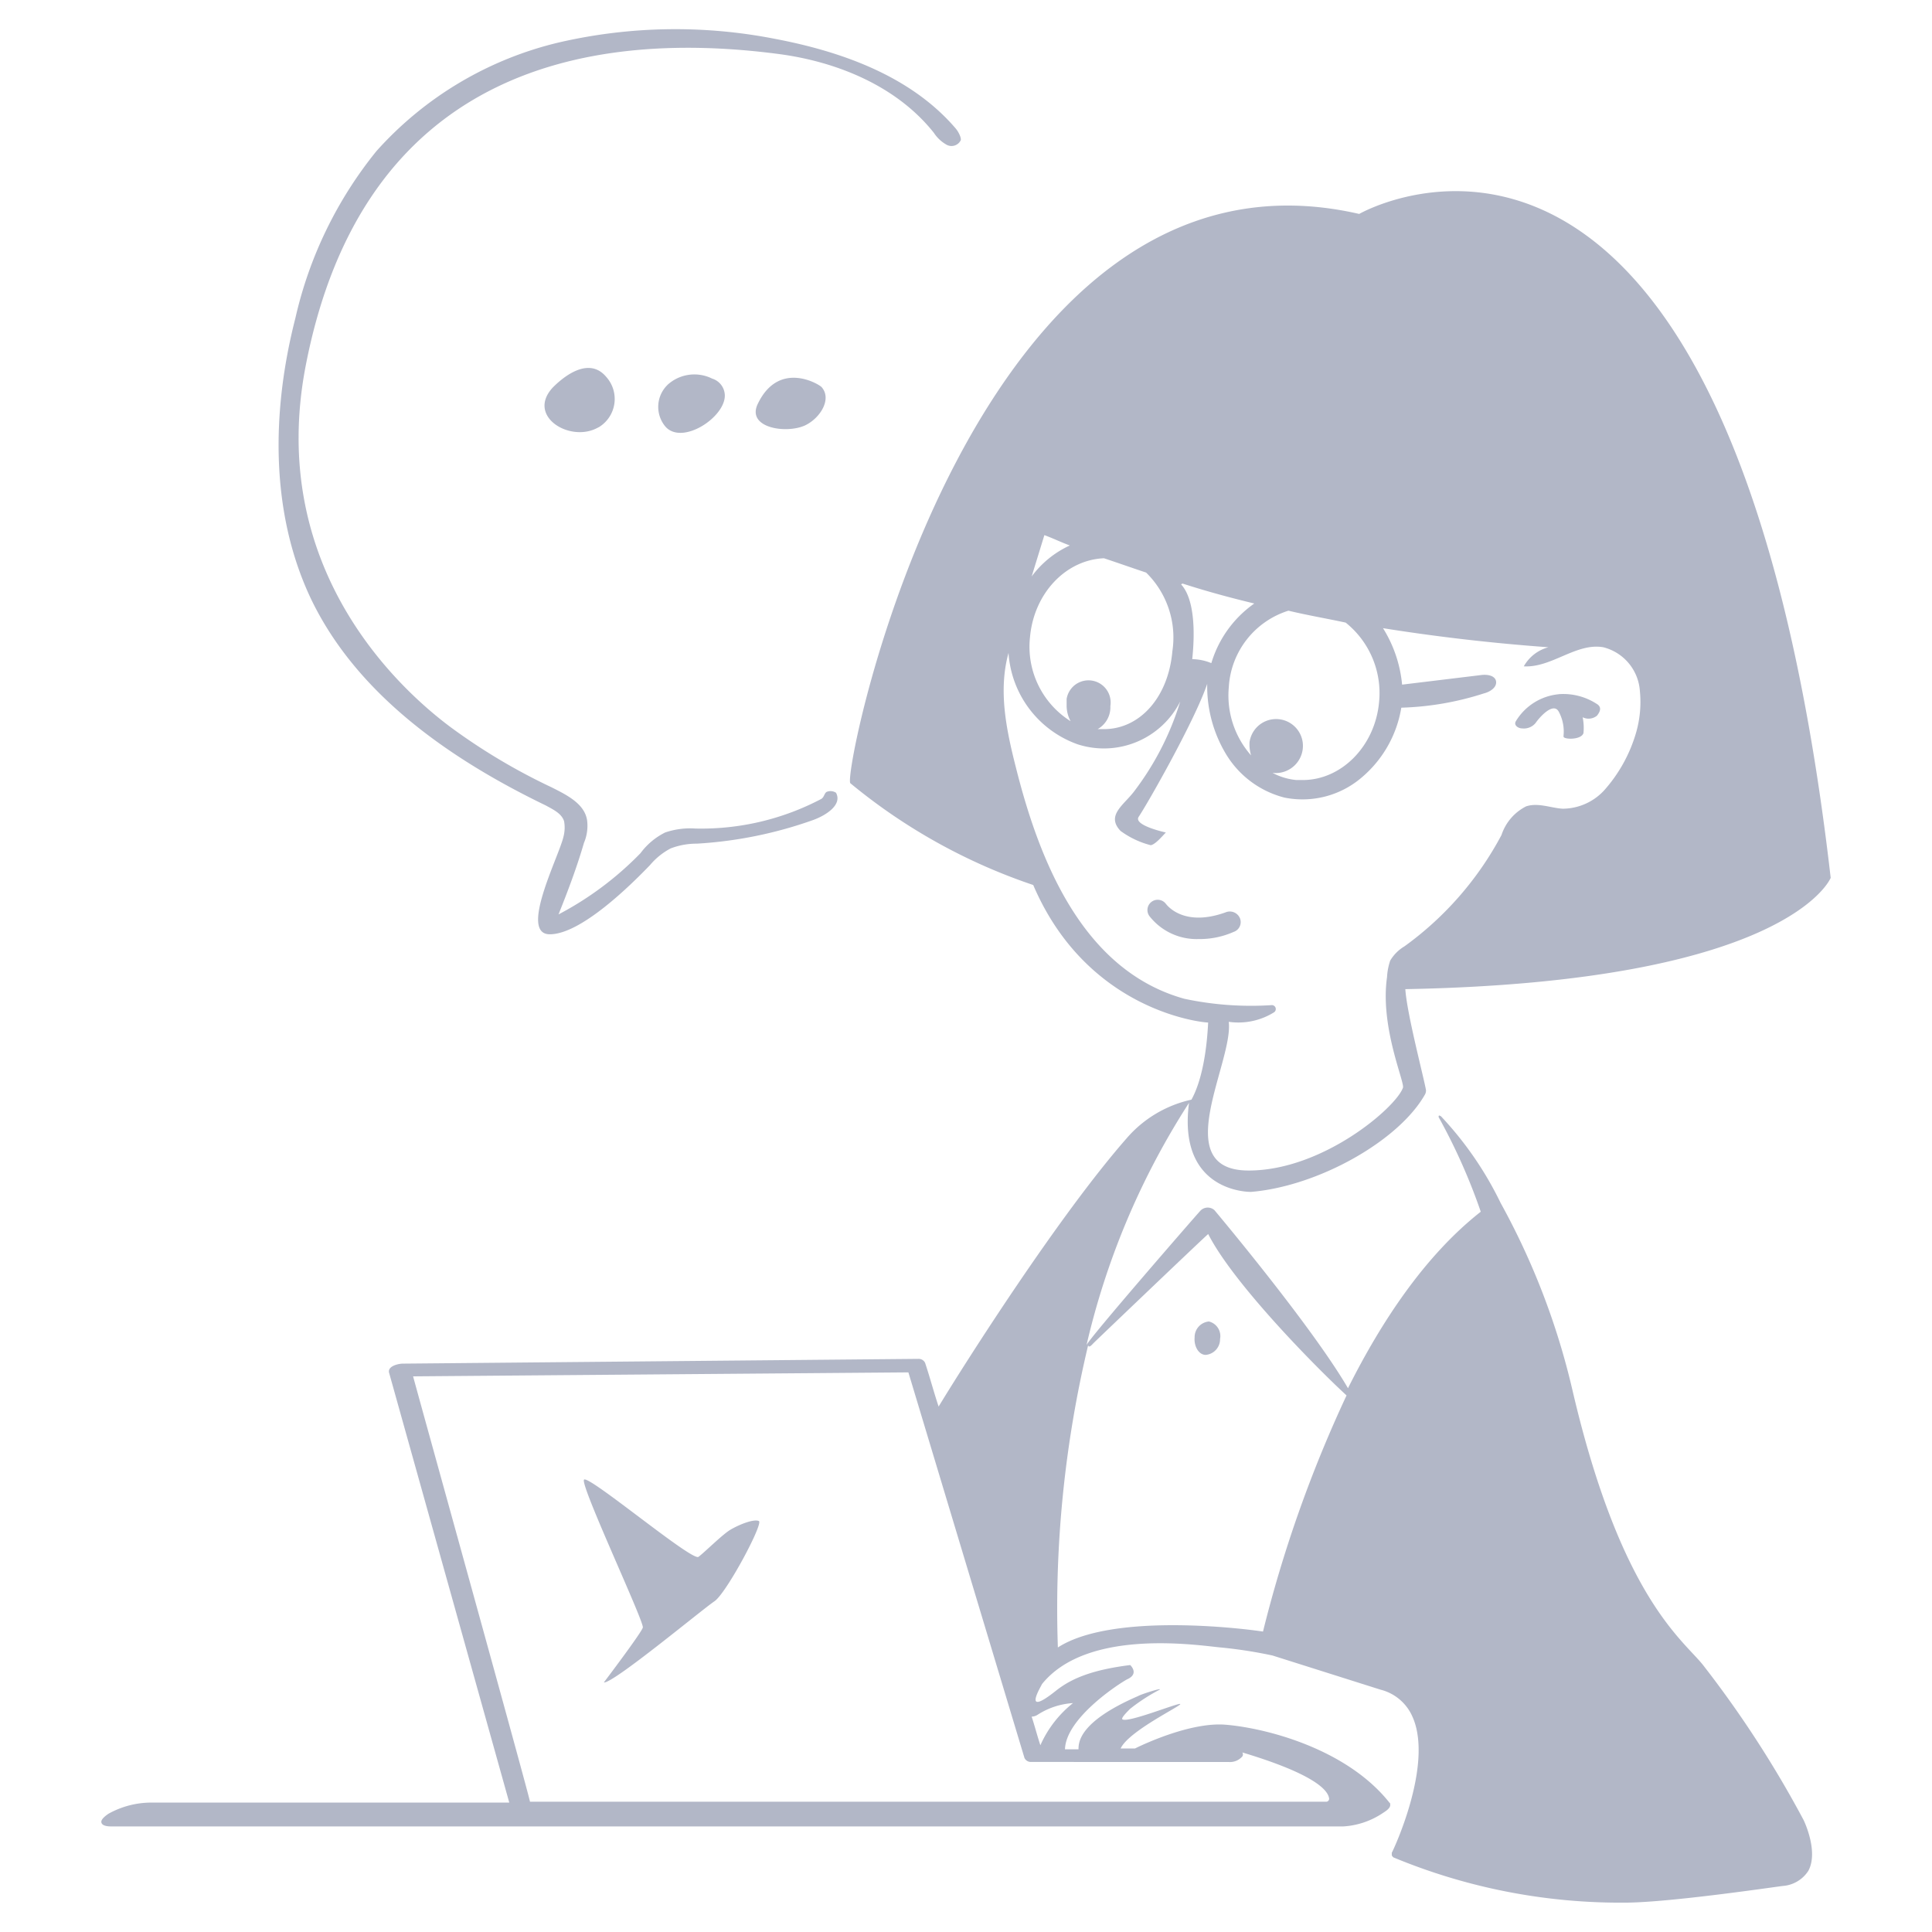 <svg xmlns="http://www.w3.org/2000/svg" id="Layer_1" data-name="Layer 1" viewBox="0 0 165 165">
    <defs>
        <style>
            .cls-1 {
                fill: #b2b7c7;
            }
        </style>
    </defs>
    <path class="cls-1" d="M26.585,51.2c-3.531-7.4-3.395-16.089-1.357-24.036A34.932,34.932,0,0,1,32.154,12.9,30.269,30.269,0,0,1,47.84,3.6a44.213,44.213,0,0,1,18.4-.272c5.7,1.087,11.547,3.192,15.347,7.606a2.29,2.29,0,0,1,.407.679.919.919,0,0,1,.068.339q-.015.033-.033.066a.875.875,0,0,1-1.189.342,3.121,3.121,0,0,1-1.087-1.019C76.63,7.407,71.605,5.3,66.58,4.623,49.672,2.382,30.931,6.32,26.107,31.239c-3.328,17.251,7.944,27.572,12.426,30.9a51.694,51.694,0,0,0,8.556,5.092c1.355.679,2.855,1.426,3.055,2.852a3.725,3.725,0,0,1-.271,1.9c-.611,2.1-1.358,4.074-2.173,6.111a27.706,27.706,0,0,0,7-5.229A5.866,5.866,0,0,1,56.8,71.1a6.59,6.59,0,0,1,2.58-.34A22.011,22.011,0,0,0,70.11,68.248c.275-.136.275-.475.475-.611a.857.857,0,0,1,.815.068c.544,1.018-.814,1.9-1.9,2.308a35.75,35.75,0,0,1-9.982,2.038,6.2,6.2,0,0,0-2.241.407,5.842,5.842,0,0,0-1.765,1.426c-1.7,1.765-5.91,5.907-8.556,5.907s.747-6.584,1.154-8.284a3.1,3.1,0,0,0,.068-1.358c-.2-.679-.95-1.018-1.562-1.358C38.468,64.853,30.523,59.353,26.585,51.2ZM64.747,34.432c-1.087,2.1,2.376,2.648,4.006,1.9,1.29-.611,2.309-2.24,1.426-3.259C70.043,32.87,66.58,30.7,64.747,34.432ZM47.23,33.074c-2.311,2.445,1.424,4.753,3.8,3.463l.136-.068a2.819,2.819,0,0,0,.611-4.278C50.419,30.562,48.45,31.852,47.23,33.074Zm9.776-.2a2.617,2.617,0,0,0-.2,3.531c1.426,1.7,5.228-.815,5.093-2.716a1.534,1.534,0,0,0-1.087-1.358A3.4,3.4,0,0,0,57.006,32.87Zm76.119,26.415a4.812,4.812,0,0,0-3.667,2.308c-.2.34.2.612.544.612a1.293,1.293,0,0,0,1.154-.476c.272-.407,1.494-1.833,1.969-.95a3.569,3.569,0,0,1,.408,2.037v.068c-.068.271,1.493.339,1.7-.272a4.456,4.456,0,0,0-.068-1.358,1.138,1.138,0,0,0,1.222-.136c.269-.339.405-.679.065-.951A5.241,5.241,0,0,0,133.125,59.285ZM120.02,84.477c.136,2.1,1.562,7.469,1.765,8.624a.746.746,0,0,1-.068.339c-2.24,4.006-9.167,7.877-14.87,8.352,0,0-6.315.136-5.3-7.605a65.323,65.323,0,0,0-8.759,20.71c0-.339,9.1-10.8,9.71-11.475a.862.862,0,0,1,1.217-.073l0,0s8.284,9.846,11.408,15.21c2.852-5.7,6.586-11.34,11.34-15.074a50.644,50.644,0,0,0-3.6-8.081c0-.068,0-.136.068-.136l.135.068a29.629,29.629,0,0,1,5.093,7.4,62.181,62.181,0,0,1,6.111,15.889c4.21,18.13,9.643,21.525,11.272,23.7a91.844,91.844,0,0,1,8.488,13.106c.068.135,1.29,2.716.408,4.345a2.836,2.836,0,0,1-2.173,1.291c-.611.068-9.71,1.426-13.513,1.426A50.518,50.518,0,0,1,119,158.627c-.068-.068-.136-.136-.136-.2v-.2c.068-.068,3.6-7.538,1.766-11.612a4.041,4.041,0,0,0-2.716-2.308l-9.235-2.92a38.909,38.909,0,0,0-4.346-.679c-1.7-.136-11.408-1.766-15.346,3.123,0,.068-1.833,2.988,1.222.543,1.29-1.018,3.056-1.765,6.315-2.172,0,0,.815.746-.271,1.222-.747.407-5.229,3.327-5.3,5.975h1.155c0-.611.068-2.376,5.092-4.549.2-.136,2.105-.747,1.834-.543a15.932,15.932,0,0,0-2.513,1.629c-.271.272-.747.747-.679.883.34.407,4.821-1.426,4.957-1.29s-4.413,2.308-5.093,3.8h1.223c.95-.475,4.821-2.24,7.673-2.037,3.463.272,10.389,2.037,14.056,6.655l.068.068v.068c.068.339-.408.611-.611.747a6.782,6.782,0,0,1-3.4,1.154H9.541c-.2,0-.815,0-.882-.34-.068-.271.407-.611.611-.747a7.55,7.55,0,0,1,3.666-.95H43.493L33.24,117.274c-.2-.611.814-.815,1.154-.815l44.069-.407a.606.606,0,0,1,.543.339c.408,1.223.747,2.513,1.155,3.735,2.308-3.8,10.253-16.3,16.093-22.951a10.183,10.183,0,0,1,5.5-3.26c.339-.611,1.222-2.444,1.426-6.586-.476,0-10.321-.951-14.939-11.747A49.078,49.078,0,0,1,72.623,66.89c-.747-.679,10.322-56.224,43.458-48.619,0,0,31.643-18.2,40.267,56.7C156.348,74.97,152.817,83.866,120.02,84.477Zm-31.983,66a.6.6,0,0,1-.543-.34L77.58,117.206l-42.3.34c.339,1.29,10.049,36.26,9.981,36.328H113.3a.261.261,0,0,0,.21-.3.236.236,0,0,0-.01-.038c-.136-.679-1.29-2.037-7.4-3.87a.307.307,0,0,1,0,.339,1.4,1.4,0,0,1-1.155.476Zm.069-3.869c.271.814.475,1.629.746,2.443a9.56,9.56,0,0,1,2.784-3.6,6.3,6.3,0,0,0-3.055,1.018A.985.985,0,0,1,88.106,146.608Zm2.24-5.908h0c4.618-2.988,15.754-1.63,17.519-1.358A109.863,109.863,0,0,1,115,119.175c-2.512-2.308-9.642-9.506-11.815-13.784-.34.272-9.507,9.031-9.778,9.3-.136.136-.408.475-.476.2A96.868,96.868,0,0,0,90.346,140.7Zm14.6-82.026v0a7.727,7.727,0,0,0,1.9,5.839,3.414,3.414,0,0,1-.136-.815v-.271a2.291,2.291,0,0,1,4.549,0,2.326,2.326,0,0,1-2.58,2.58,5.437,5.437,0,0,0,2.037.611h.543c3.328,0,6.179-2.92,6.519-6.654a7.711,7.711,0,0,0-2.852-6.791c-1.562-.339-3.191-.611-4.889-1.018A7.283,7.283,0,0,0,104.945,58.674Zm-4.072-8.761c1.561,1.7.95,6.178.95,6.382a4.381,4.381,0,0,1,1.629.339,9.561,9.561,0,0,1,3.667-5.092c-1.969-.476-4.006-1.019-6.111-1.7A.234.234,0,0,0,100.873,49.913Zm-12.767-.68a8.4,8.4,0,0,1,3.26-2.648c-.747-.272-1.426-.611-2.173-.883Zm3.327,12.36v0a2.8,2.8,0,0,1-.34-1.29V59.69a1.892,1.892,0,0,1,3.735.611,2.141,2.141,0,0,1-1.087,1.969h.543c3.056,0,5.5-2.716,5.84-6.654A7.765,7.765,0,0,0,97.883,48.9c-1.222-.408-2.376-.815-3.6-1.223-3.259.136-5.975,2.988-6.315,6.723A7.51,7.51,0,0,0,91.433,61.593Zm48.618-2.58v0a4.148,4.148,0,0,0-3.123-3.735c-2.309-.407-4.414,1.766-6.791,1.63a3.42,3.42,0,0,1,2.1-1.63c-4.685-.339-9.438-.882-14.124-1.629a11.012,11.012,0,0,1,1.63,4.821l6.723-.815c.475-.068,1.154,0,1.29.475.136.544-.476.951-1.019,1.087a25.271,25.271,0,0,1-7.062,1.222,9.9,9.9,0,0,1-3.4,5.976,7.769,7.769,0,0,1-6.587,1.7,8.2,8.2,0,0,1-4.956-3.667A11.233,11.233,0,0,1,103.1,58.4c-1.019,3.056-5.025,10.118-5.84,11.34-.543.747,2.309,1.358,2.309,1.358-.272.271-.883,1.018-1.29,1.086A7.489,7.489,0,0,1,95.7,70.965c-1.29-1.358.34-2.241,1.223-3.463a24.426,24.426,0,0,0,3.876-7.6,7.3,7.3,0,0,1-8.759,3.667,8.9,8.9,0,0,1-5.908-7.809c-.883,3.191-.2,6.518.611,9.71,1.969,7.877,5.636,17.383,14.4,19.828a27.307,27.307,0,0,0,7.469.543.335.335,0,0,1,.2.611,5.76,5.76,0,0,1-3.871.815c.408,3.463-5.228,12.7,1.7,12.7,6.315,0,12.562-5.365,13.173-7.062.2-.408-1.969-5.161-1.358-9.439a5.292,5.292,0,0,1,.272-1.426,3.5,3.5,0,0,1,1.222-1.222,27.832,27.832,0,0,0,8.284-9.506,4.218,4.218,0,0,1,2.1-2.445c1.019-.339,2.1.136,3.124.2A4.847,4.847,0,0,0,137,67.5a12.712,12.712,0,0,0,2.716-4.889A9.406,9.406,0,0,0,140.051,59.013ZM105.9,78.433a.937.937,0,0,0-1.154-.543c-3.667,1.358-5.093-.611-5.161-.679a.876.876,0,0,0-1.426,1.019,5.114,5.114,0,0,0,4.21,1.969,7.131,7.131,0,0,0,2.988-.611.88.88,0,0,0,.558-1.112ZM62.37,130.651c-.679.407-2.173,1.9-2.716,2.309s-9.439-7.062-9.778-6.587S55.036,138.528,54.9,139s-3.328,4.685-3.328,4.685c.747.136,8.42-6.247,9.439-6.926s4.21-6.654,3.8-6.858C64.339,129.7,63.049,130.244,62.37,130.651Zm40.606-14.939a1.342,1.342,0,0,0,1.222-1.358,1.284,1.284,0,0,0-.95-1.494,1.343,1.343,0,0,0-1.223,1.358C101.958,114.965,102.365,115.712,102.976,115.712Z"/>
</svg>